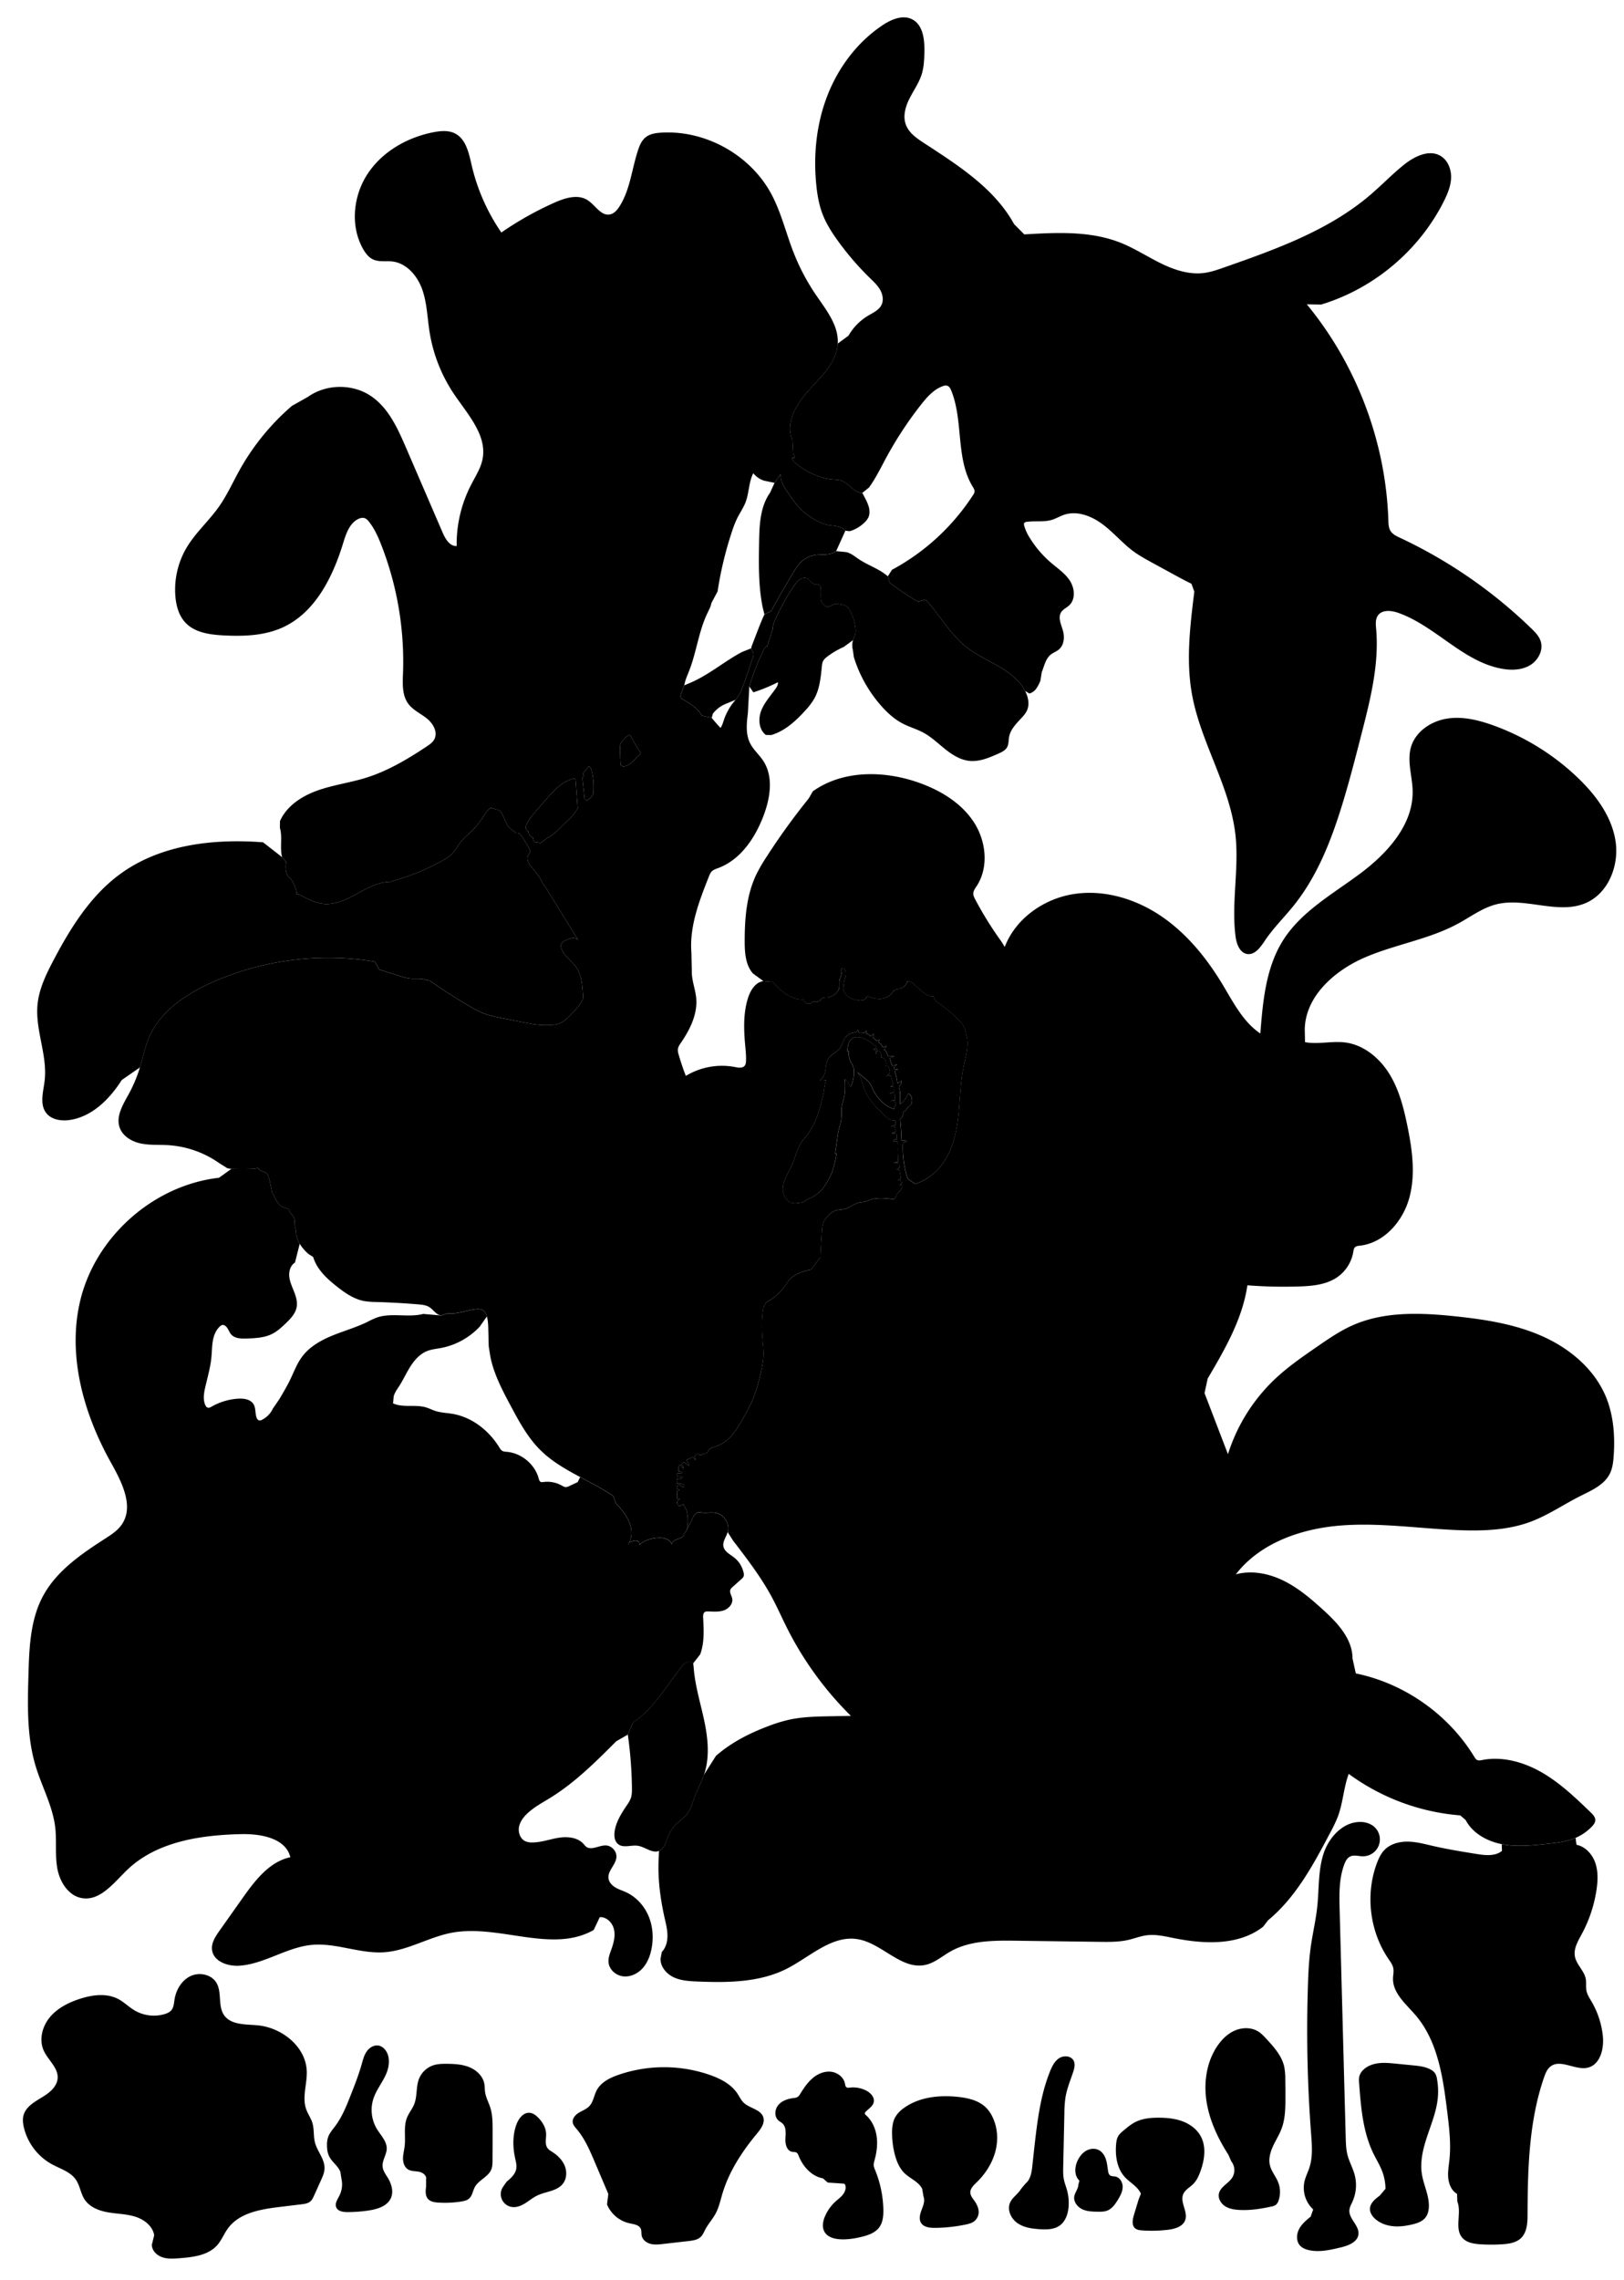 
<svg xmlns="http://www.w3.org/2000/svg" viewBox="0 0 2053 2882" id="illustration" preserveAspectRatio="xMidYMid meet">
    <title>Gesneraceæ</title>
    <path data-name="1" data-official="Gesnera zebrina" data-plain="" data-loc="South America" d="M794,1951.87a3.73,3.73,0,0,1,1.15-1.87A21.34,21.34,0,0,1,794,1951.87Zm83,156.53-.66-6.3c-2.24-2.24-6-2.21-8.84-.77s-4.89,4-6.84,6.48c-18.89,24.29-34.9,52-60.45,69.13l-6.56,15.21a532.28,532.28,0,0,1,5.22,67.57c.06,4.27,0,8.64-1.32,12.69a40.41,40.41,0,0,1-5.25,9.4c-6.84,10.08-13.55,20.78-15.31,32.83-.85,5.78-.14,12.48,4.43,16.1,6.7,5.3,16.54.78,25,2.07,9.31,1.43,18.09,10.06,26.78,6.44,6.67-2.77,8.6-11,11.24-17.74a48.2,48.2,0,0,1,12.12-17.69c3.63-3.35,7.78-6.15,11-9.89,5.9-6.86,8-16.06,11.22-24.52,3.35-8.88,8-17.22,11.13-26.19,7.44-21.59,5.19-45.32.54-67.68S878.76,2131.17,877,2108.4ZM1298.39,897.63c-1.73,4-4.72,7.33-7.71,10.51-6.37,6.8-13.29,14-15,23.13-.83,4.45-.39,9.3-2.62,13.24s-6.75,6.11-11,8c-11.67,5.18-24,10.48-36.73,9.12-11.42-1.22-21.59-7.7-30.56-14.88s-17.33-15.3-27.44-20.77c-8.4-4.55-17.76-7.12-26.23-11.54-10.2-5.31-18.88-13.17-26.55-21.74a167.54,167.54,0,0,1-35.16-62.26l-1.25-9.06a22.78,22.78,0,0,1,.22-12.31c1-3.25,2.7-6.31,3.17-9.68a21.94,21.94,0,0,0-.07-5.43,60.09,60.09,0,0,0-6.51-21.2c-2.16-4.09-5.54-8.37-10.16-8.4l-5.94-1c-1.78-.68-3.79-.09-5.49.76a26.61,26.61,0,0,1-5.14,2.46,7.84,7.84,0,0,1-5.35-.53l-3.15-3.32c-3-5.59-1.4-12.42-2-18.73-.21-2-.8-4.18-2.5-5.24a10.13,10.13,0,0,1-8.72-2.16c-1.7-1.47-2.89-3.5-4.76-4.75-3.1-2.08-7.41-1.47-10.57.52s-5.4,5.11-7.5,8.2a268.24,268.24,0,0,0-23.38,41.84c-1.82,4.1-3.57,8.39-3.5,12.88L970,816.61c-2.24.38-3.57,2.65-4.58,4.7a302.16,302.16,0,0,0-18.15,46.36l-1.82,33.5c-1.58,12.72-3,26.29,2.6,37.8,4.17,8.51,11.75,14.83,16.92,22.78,13,20,8.77,46.5.41,68.8-10.63,28.34-29.17,56.06-57.54,66.59-2.8,1-5.76,2-7.89,4-1.84,1.8-2.84,4.27-3.8,6.67-12.26,30.9-24.74,63.17-22.1,96.31l.51,22.67c-.42,11.73,4.48,23,5.55,34.7,1.85,20.17-7.81,39.62-19.25,56.34-1.74,2.55-3.59,5.22-3.93,8.3a17.76,17.76,0,0,0,1,6.71q3.9,13.68,9.1,26.95a88,88,0,0,1,62.36-11.17c4.16.82,9.29,1.63,12-1.67,1.35-1.69,1.6-4,1.69-6.15.26-6.72-.47-13.43-1.08-20.12-1.81-20-2.44-40.58,3.71-59.69,3.11-9.63,9.49-19.87,19.55-21l11.27.83c5.1,5.32,10.25,10.68,16.29,14.9s13.13,7.28,20.51,7.41a3.79,3.79,0,0,1,2.49.6,5,5,0,0,1,1,1.56,6.33,6.33,0,0,0,8.56,2.42,19.3,19.3,0,0,1,2.62-1.71c2.34-.94,5.23.59,7.43-.65,1.28-.73,1.93-2.2,3-3.17,2-1.69,4.85-1.49,7.43-1.74a18.4,18.4,0,0,0,11.85-6,13.13,13.13,0,0,0,2.75-4.61c1.27-4,0-8.38,1.15-12.4.69-2.42,2.23-4.66,2.19-7.17,0-1.42-.56-2.82-.43-4.24s1.41-2.91,2.77-2.48a2.75,2.75,0,0,1,1,.72c2.35,2.42,2.47,6.24,1.76,9.54s-2.11,6.46-2.32,9.82l-.32,2.89c-.86,4.63,1.56,9.44,5.2,12.44s8.33,4.42,13,5.19a14.25,14.25,0,0,0,7.11-.18c2.26-.81,4.2-2.94,4.08-5.33,6.24,2.24,12.8,4.51,19.36,3.55a20.57,20.57,0,0,0,12.45-6.84c1.43-1.66,2.68-3.62,4.67-4.52a18,18,0,0,1,4.27-.94,14.37,14.37,0,0,0,10.84-9.79l.88.57c2.85-.77,5.53,1.49,7.67,3.53q4.23,4,8.72,7.79c4.65,3.9,10.07,7.75,16.14,7.44-.13,3.87,3.5,6.66,6.68,8.87a178.24,178.24,0,0,1,22,18c4.71,4.52,9.32,9.57,11.06,15.86l2.2,10.31c1.79,11.81-1.94,23.64-4.35,35.33-4.57,22.18-4.43,45-7.33,67.49s-9.34,45.45-24.68,62.1a71,71,0,0,1-29.1,19l-7.17-5c-2.21-1.12-3.15-3.73-3.82-6.12a128.54,128.54,0,0,1-4.66-39.89.87.87,0,0,1,.87-1,12,12,0,0,0,4-2.1,14.49,14.49,0,0,0-6.17-.65l-.4-.78q-.4-12.69-1.68-25.32a2.58,2.58,0,0,1,.06-1.11,3.14,3.14,0,0,1,1-1.11,7.26,7.26,0,0,0,2.29-7.45l.42-1a2.68,2.68,0,0,0,2.73-1.07c.66-.79,1.06-1.78,1.66-2.63,1.54-2.18,4.3-3.29,5.67-5.58a9.47,9.47,0,0,0,1-5.26,12.53,12.53,0,0,0-.93-4.62,6.21,6.21,0,0,0-3.24-3.29.6.6,0,0,0-.55,0,.62.62,0,0,0-.21.31,32,32,0,0,1-10.06,12.81c0-4-.09-7.92-.13-11.88a32.39,32.39,0,0,0-.67-7.49l-.54-1.14a4.16,4.16,0,0,1,0-1.61,6.07,6.07,0,0,1,1.58-2.18,6.58,6.58,0,0,0,1.43-5.48,7.37,7.37,0,0,1-5.23,3.08,57.3,57.3,0,0,0-3.37-15l.39-.55a7,7,0,0,0,3.84-2c-1.42-.12-2.84-.19-4.26-.22-.9-.77-.46-2.3.35-3.16s1.94-1.46,2.52-2.5c-1.7-.89-3.53,2.15-5.3,1.41a2.84,2.84,0,0,1-1.33-1.91l-2.44-7.23,5.83-3-7.27-.15a1.44,1.44,0,0,1-.74-.14,1.57,1.57,0,0,1-.56-1c-.69-2.46-1.78-5-3.94-6.37l-.34-1,3.19-4.23-4.33,1.51a.84.84,0,0,1-.49.06c-.23-.06-.36-.3-.47-.51a16.14,16.14,0,0,0-5.22-5.94l1.52-2.92a16.18,16.18,0,0,0-3.62,1.44l-4.31-3.89a1.35,1.35,0,0,1-.4-.52,1.4,1.4,0,0,1,.08-.75l1.14-3.49a8.06,8.06,0,0,0-4.23,3,6.51,6.51,0,0,0-4.08-2.82c-.45-.1-1-.19-1.18-.58a1.5,1.5,0,0,1-.1-.76l.18-3.55c-.91,1.08-1.82,2.15-2.74,3.22a21.7,21.7,0,0,0-7-.21,8.52,8.52,0,0,0-1.28-3.28,5.83,5.83,0,0,0-1.54,3.15l-1.36-.27a17,17,0,0,0-13.59,7.83c-2.28,3.65-3.1,8.1-5.58,11.62-3.88,5.51-11.19,7.88-14.92,13.49-2.83,4.25-3.14,9.61-3.94,14.65s-2.54,10.49-6.94,13.06a18.35,18.35,0,0,0,7.77-.3,83.66,83.66,0,0,0-2.68,13.85l-.32,1.77c-4.19,18.37-8.65,37.33-19.95,52.4-2.83,3.78-6.07,7.27-8.61,11.26-5.33,8.36-7.29,18.37-11.28,27.45-2.5,5.7-5.81,11-8.3,16.74s-4.17,12-3.14,18.16,5.24,12,11.26,13.62c3.55.93,7.29.33,10.9-.28,2.57-.43,5.5-1.11,6.71-3.41l.93-.6a43.71,43.71,0,0,0,21.32-15.24,88.2,88.2,0,0,0,4.81-7.44c1.29-2.15,2.58-4.3,3.68-6.56a67.42,67.42,0,0,0,4.16-11.58,163.45,163.45,0,0,0,3.82-17.09l-1.83-.26q1.34-9.51,2.68-19c.54-3.82,1.09-7.66,2-11.41,1-3.94,2.29-7.79,2.89-11.79.9-6,.08-12.21,1.05-18.21.63-3.85,2-7.54,2.79-11.35,1.46-6.82,1.21-13.88.95-20.84l-.74-.87c2.31-.21,4,2.1,5.09,4.13q1.47,2.61,2.93,5.22a44.82,44.82,0,0,0,4.19-19.37,19.34,19.34,0,0,0-.88-6.2c-.78-2.27-2.19-4.26-3.27-6.4a23.85,23.85,0,0,1-2.36-13.63l-1.56.81-.31-.55a34.41,34.41,0,0,1,1.79-10.05c1.26-3.19,3.66-6.09,6.92-7.11a14.11,14.11,0,0,1,5.06-.4,23.39,23.39,0,0,1,6.1,1.13,29.27,29.27,0,0,1,6.1,3.18,107.43,107.43,0,0,1,10.6,7.76l.26.74a7.08,7.08,0,0,1-4.48,2.93,11.08,11.08,0,0,0,5.75-1.09,12.81,12.81,0,0,0-2,3.34,4.3,4.3,0,0,0,.26,3.77,4.2,4.2,0,0,1,3.18-4.89,8.54,8.54,0,0,1,2.81,9.06c2.24-.7,4.54,1.11,5.66,3.17a8.18,8.18,0,0,1,.25,7.74,2,2,0,0,1,2.9-.51,5.1,5.1,0,0,1,1.73,2.78,19,19,0,0,1,1,5.78l-.51.86a12.94,12.94,0,0,0-3.58,3.68l3.6-.81a1.54,1.54,0,0,1,1.23.07,1.49,1.49,0,0,1,.47.86q1.51,5.25,3,10.51l-3.84,2.52,3.25.13a1.09,1.09,0,0,1,1.28,1.33c.08,1.76.13,3.53.15,5.29a19,19,0,0,1-6,1.58l5.66.43a1.38,1.38,0,0,1,.89.29,1.35,1.35,0,0,1,.28,1l.18,7a13.27,13.27,0,0,0-4.88,1.12c.71.63,1.81.31,2.77.3,2,0,3.86,2,3.14,3.84l0,1.23a3.64,3.64,0,0,0-1.25,5c-12.49-3.7-22.34-14-27.72-25.82a42.86,42.86,0,0,0-3.4-6.77,27.43,27.43,0,0,0-4.59-4.8c-3.94-3.46-8.08-6.68-12.21-9.89,5.67,5.24,6.73,13.63,9.32,20.9,4.76,13.33,15.21,23.7,25.35,33.58,3.89,3.79,8.6,7.87,14,7.13l.41.34a16.25,16.25,0,0,0,.17,4l0,1.25-6.39,2a20,20,0,0,1,6.43.78,31.85,31.85,0,0,1-.1,4.37,1.73,1.73,0,0,1-1.33,1.84l-3.87,1.67c1.63,0,3.26.07,4.89.2a2.16,2.16,0,0,1,1.2.34,2.13,2.13,0,0,1,.54,1.71c0,1.73,0,3.46-.18,5.18a3.74,3.74,0,0,0-4.53,2.47,39.05,39.05,0,0,1,4.59,0,1,1,0,0,1,1.17,1.22l.38,8.51-.32,1.68.69,13a2.27,2.27,0,0,1-.12,1.1c-.33.73-1.27.9-2.07,1l-4.26.41,6.46.48a1.13,1.13,0,0,1,.65.19,1.09,1.09,0,0,1,.29.73l.56,3.84a2.13,2.13,0,0,1-.08,1.23,2,2,0,0,1-.86.73l-2.68,1.54,2.84.5a1.32,1.32,0,0,1,.62.22,1.38,1.38,0,0,1,.37.84c.55,3.13,1.1,6.25,1.66,9.38a1.42,1.42,0,0,1-.08,1,1.44,1.44,0,0,1-.67.46l-3.1,1.3c1,.27,2,.25,3,.5a2.78,2.78,0,0,1,2.18,1.87c.36,1.67-1.62,2.86-3.3,3.21a6.39,6.39,0,0,1,2.35.08,2.11,2.11,0,0,1,1.55,1.6,2.79,2.79,0,0,1-.31,1.47,19.38,19.38,0,0,1-3.59,5.55c-1.64,1.78-3.74,3.56-3.74,6l-3,3.73c-10.37-1.41-21.24-2.77-31,.88a47.19,47.19,0,0,1-6.13,2.2c-1.91.42-3.88.43-5.8.77-6.86,1.22-12.37,6.51-19.12,8.21-3.8,1-7.85.74-11.57,2a24.43,24.43,0,0,0-9.16,6.17,26.29,26.29,0,0,0-6.26,8.66,32.94,32.94,0,0,0-1.79,9.62q-1.45,17.41-2.19,34.87l-11.65,15.27c-10.36,2.43-21.38,5.54-28.13,13.77-1.5,1.83-2.73,3.85-4.07,5.81a69.25,69.25,0,0,1-24.84,22.18l-3.26,6.41c-2.59,13.77-2.24,27.93-1,41.89.55,6.32,1.28,12.64,1.07,19A109.52,109.52,0,0,1,962.4,1732c-2.74,13-6.19,25.93-11.45,38.14a236.51,236.51,0,0,1-12.38,23.93c-8.05,14.07-17.8,29-33.29,33.76l-6.59,2.54c-1.54.79-2.5,2.34-3.51,3.74s-2.32,2.81-4,3c-1.23.15-2.8-.22-3.48.82-.15.24-.23.53-.38.77-.58.86-1.91.68-2.82.18s-1.79-1.23-2.82-1.19c-1.22,0-2.11,1.12-2.83,2.11a2,2,0,0,0-.45.87,2.08,2.08,0,0,0,.1.82l.93,3.6c-1.76-.31-2.11-3.39-3.9-3.35a2.58,2.58,0,0,0-1.07.34l-5.73,2.71c-.44.21-1,.54-.92,1a1.31,1.31,0,0,0,.42.72,14.92,14.92,0,0,1,3.26,5.82,11.92,11.92,0,0,1-5.78-3.81,1.28,1.28,0,0,0-.85-.58,1.1,1.1,0,0,0-.56.21,11.91,11.91,0,0,0-1.82,1.35,1.19,1.19,0,0,0-.43.61,1.23,1.23,0,0,0,.14.67c.75,1.77,1.51,3.54,2.26,5.32-1.95-1-3.1-3.11-4.13-5.06a4.84,4.84,0,0,0-2.67,3.78,14.2,14.2,0,0,0,.32,4.81l2.76.29a2.59,2.59,0,0,1,1.37.41.89.89,0,0,1,.18,1.27,1.27,1.27,0,0,1-.86.24l-5.06.21c0,1,0,2.09,0,3.13v.78c1.83,1.34,4.7-.28,6.6,1a5.28,5.28,0,0,1-3.47,2,34.07,34.07,0,0,0-4,.78l.45,4.8a.62.62,0,0,0,.15.44.74.74,0,0,0,.36.12,36.18,36.18,0,0,0,3.75.28,9.3,9.3,0,0,1,2.84.34,2.61,2.61,0,0,1,1.81,2c.09,1-.82,2-1.75,1.71s-1.2-1.27-1.9-1.82a4,4,0,0,0-3-.44,3.35,3.35,0,0,0-1.65.52c-.89.7-.81,2-.65,3.16a1.82,1.82,0,0,0,.24.8c.31.45.93.53,1.45.67s1.12.55,1,1.09l-1.82.52a.87.87,0,0,0-.53.31.88.88,0,0,0-.09.48c0,3.32,0,6.64,0,10a10.58,10.58,0,0,0,3.28-.8,8.35,8.35,0,0,1-2.25,2.56,2.7,2.7,0,0,0-.85.83,2.38,2.38,0,0,0-.17,1,8.72,8.72,0,0,0,.2,2.6,2.94,2.94,0,0,0,1.56,2,3.14,3.14,0,0,0,1.42.22,6.41,6.41,0,0,0,4.58-2.2l3.91,7.87a50.54,50.54,0,0,1,.48,24.41l-3.6,5.64c-.53,3.54-4.57,5.18-8,6.28s-7.4,3.08-7.49,6.66a11.52,11.52,0,0,0-6.73-6.78,23.67,23.67,0,0,0-9.68-1.44c-9.18.21-18.59,3.07-25.22,9.43,1.68-1.61.33-4.73-1.85-5.54s-4.59-.1-6.8.63a10.53,10.53,0,0,0-3.8,1.94c4.41-8,3.77-18.19.21-26.67-3.84-9.17-10.6-16.75-17.24-24.15l-2.72-8.48c-30.35-20.58-66.87-32.53-92.77-58.5-15.71-15.76-26.45-35.67-36.94-55.3-10.65-19.92-21.4-40.23-25.79-62.4l-2.07-13q-.27-10.56-.53-21.1c-.14-5.62-.29-11.31-1.87-16.7-.95-3.26-2.62-6.57-5.62-8.15-2.31-1.21-5-1.21-7.64-1-12.22,1.1-24.1,6.71-36.28,5.21l-7.83,2.72c-6.23-.19-9.87-7-15.1-10.34-4.1-2.67-9.2-3.2-14.08-3.61q-26.42-2.25-52.95-3a98,98,0,0,1-15.79-1.26c-12.9-2.49-24.09-10.28-34.4-18.42-12.67-10-25.22-21.69-29.81-37.17l-5.58-3.59A55.25,55.25,0,0,1,378.9,1572a31.88,31.88,0,0,1-4.79-16.61l-1.37-5.32c-.06-1.43-.12-2.86-.17-4.29-.11-2.68-.24-5.45-1.5-7.81a29.27,29.27,0,0,0-3.52-4.51,8.15,8.15,0,0,1-2.22-5.15l-9.27-3.34a29.88,29.88,0,0,1-9.38-13.33l-2.6-3.72q-1.15-5.75-2.33-11.5a58.25,58.25,0,0,0-2.68-10.1,10.06,10.06,0,0,0-1.75-3c-1.53-1.68-3.85-2.34-6-3.13s-4.38-2-5.18-4.12l-4.49,1q-14.48.5-29,.09c-2.58-.07-5.4-.26-7.27-2l-7.76-4.79a125.94,125.94,0,0,0-65.51-23.08c-11.56-.67-23.29.26-34.6-2.21s-22.6-9.28-26.32-20.24c-4.85-14.31,4.44-29.07,11.68-42.32a177.15,177.15,0,0,0,14-33.43c3.76-12.4,6.16-25.26,11.19-37.21,14.17-33.71,47.1-55.7,80.53-70.52a362.29,362.29,0,0,1,205.05-26l5.95,10c9.5,3.06,19,6.13,28.54,9a55.47,55.47,0,0,0,9.65,2.28c6.82.8,14-.77,20.38,1.82l4.84.84q24.24,16.86,49.66,31.91a129.12,129.12,0,0,0,17.26,9c8.07,3.25,16.67,5,25.2,6.65L661.1,1292c6.24,1.24,12.5,2.48,18.83,3.12a99.48,99.48,0,0,0,17.6.24,31.89,31.89,0,0,0,11.2-2.42,33.54,33.54,0,0,0,8.25-6,138.61,138.61,0,0,0,14.62-15.64c2.84-3.55,5.62-7.59,5.57-12.13l-1-11.21c-.72-8.86-2.58-17.91-7.59-25.25-5.38-7.89-14.12-13.39-18.09-22.09-1.21-2.65-1.89-5.87-.43-8.4,1.18-2,3.48-3.14,5.63-4.11a26.33,26.33,0,0,1,7.72-2.54,8.78,8.78,0,0,1,7.47,2.41q-19.89-32.13-39.8-64.25a52.91,52.91,0,0,0-4.95-7.09l-2.91-6.15a157.49,157.49,0,0,0-9.62-12.67c-2.2-2.61-4.52-5.2-5.82-8.35s-1.4-7,.68-9.72l2.15-3.51c-2.88-7-7.18-13.43-11.44-19.76a11.23,11.23,0,0,0-2-2.46,5.61,5.61,0,0,0-5.2-1l-2.5-3c-4.35-1.73-7.36-5.77-9.46-10s-3.54-8.7-6-12.67c-1.36-2.16-3.43-4.33-6-4.15l-7.13-2.21c-4.13,1.75-6.54,6-8.92,9.77a107,107,0,0,1-16.77,20.64c-4.17,4-8.69,7.67-12.31,12.16-4,4.9-6.79,10.68-11.14,15.23-3.82,4-8.65,6.87-13.49,9.54a276.29,276.29,0,0,1-60.31,24.51l-4,1.66c-15.37-.12-29.45,7.89-42.93,15.25s-28.32,14.5-43.55,12.44a55.85,55.85,0,0,1-14-4.14,101.22,101.22,0,0,1-11.19-5.55c-2.25-1.29-4.73-2.72-7.26-2.17.12-5.41-2.37-10.49-4.79-15.32a15.76,15.76,0,0,0-3.06-4.62,35.62,35.62,0,0,1-2.72-2.31,9.23,9.23,0,0,1-1.66-3.09,27.67,27.67,0,0,1-.92-15.45l-5.26-6.22c-3.13-12,.72-25.11-2.77-37l.1-8.55c8.47-19.24,27.73-31.68,47.54-38.72s40.89-9.77,61-16c27.67-8.58,52.87-23.61,77-39.66,3.68-2.45,7.48-5.07,9.57-9,4.79-8.9-1.48-19.94-9.35-26.28s-17.67-10.61-23.64-18.77c-7.87-10.77-7.07-25.34-6.58-38.68a405.62,405.62,0,0,0-27.21-161.28c-4.1-10.55-8.73-21.07-15.77-29.93-1.48-1.87-3.16-3.72-5.39-4.53-2.86-1-6.09-.15-8.77,1.28-10.93,5.84-15.1,19.08-18.74,30.92-13.2,42.92-35.5,87.37-76.38,105.93-23.14,10.51-49.45,11.31-74.82,10-17.28-.92-36.12-3.51-48-16.13-8.28-8.81-11.68-21.2-12.68-33.25a104.57,104.57,0,0,1,14.2-61.53c11.28-19,28.3-33.88,41-51.94,10.12-14.4,17.35-30.59,25.91-46a299.41,299.41,0,0,1,66.21-81.21l20.22-11.38c23-16.39,56.16-16.86,79.6-1.12,22.14,14.87,33.8,40.71,44.37,65.21q23.18,53.7,46.33,107.4c3.48,8.05,9,17.46,17.76,17.05a162.94,162.94,0,0,1,18.41-77.73C601,602,607.7,591.93,610,580.36c6-30.16-18.61-56.52-35.84-82A196.05,196.05,0,0,1,543,419.25c-2.82-17.9-3.19-36.37-9.24-53.45s-19.62-33.13-37.6-35.3c-8.13-1-16.8.86-24.27-2.49-5.91-2.65-10-8.16-13.18-13.83-16.25-29.25-12.14-67.4,6.5-95.18s50-45.55,82.89-51.9c9-1.75,18.77-2.6,27,1.52,14,7,17.62,24.82,21.13,40.06a249.14,249.14,0,0,0,37.57,85.2A412.12,412.12,0,0,1,701.18,256c13.29-5.89,29.42-10.89,41.66-3,9.78,6.27,16.89,20.3,28.28,18,5.26-1.05,9.09-5.56,12-10.08,13.43-21,15.55-47.12,23.36-70.83,2-6.23,4.72-12.61,9.85-16.68,5.36-4.25,12.52-5.31,19.34-5.74,56-3.56,112.79,28,139.36,77.43,12.43,23.14,18.46,49.11,28,73.58a271,271,0,0,0,28.32,53.85c12.94,19,29.06,38.74,27.72,61.71-1.37,23.57-20.56,41.48-36.49,58.9s-30.44,41.93-20.71,63.44l.9,16.09a12.84,12.84,0,0,1,2,5.51,4.81,4.81,0,0,1-3,.24c-.9,2.43,1.26,4.83,3.26,6.46,13.76,11.23,30.34,19.67,48,21.09,3.41.28,6.88.3,10.14,1.34,5,1.61,9,5.45,13,8.88s8.67,6.72,14,6.79l3.3,6.4a57.33,57.33,0,0,1,5,11.9c1,4.19,1.1,8.76-.71,12.67a21.84,21.84,0,0,1-4.59,6.14,45.61,45.61,0,0,1-18.91,11.28l-5.52-.63c-2.66-3.2-6.8-4.8-10.88-5.6s-8.29-.93-12.35-1.83a53.72,53.72,0,0,1-14.12-5.83,88,88,0,0,1-14.56-9.81c-8.68-7.37-15.23-16.88-21.59-26.33C990.66,614.61,986,607,987,599q-3.87,5.67-7.87,11.25l-13-2.69a28.5,28.5,0,0,1-13.86-9.49c-5.76,11.21-5.22,24.64-9.66,36.42-2.75,7.29-7.31,13.73-10.77,20.7a127.73,127.73,0,0,0-6.45,16.4,456.49,456.49,0,0,0-18.24,75.88l-7.83,14.72c-.73,4.4-3,8.39-4.89,12.4-11.13,23-13.85,49.15-23.12,72.95-2.38,6.11-5.22,12.14-6.28,18.61l-3.9,10c-.74,2.13-1.39,4.75.12,6.43a6.46,6.46,0,0,0,1.67,1.2c9.4,5.32,19.17,11.22,24.36,20.7l12.39,2.71q5.32,6.63,11.2,12.78c2.15-3,3.1-6.67,4.28-10.17A73.33,73.33,0,0,1,930,884.43l6-8.82c3.94-10,7.4-20.16,10.86-30.33q2.48-7.26,4.94-14.5a9.43,9.43,0,0,0,.75-4.54c-.41-2.47-2.73-4.38-2.84-6.88a8.22,8.22,0,0,1,.76-3.25l6.39-16.62c3-7.76,6-15.52,9.5-23l8.54-4.13q13.8-25.55,29-50.3a63,63,0,0,1,7.81-10.84,32.61,32.61,0,0,1,17.87-9.49c4.67-.8,9.45-.57,14.18-.92s9.6-1.35,13.34-4.25l12.42,1.19c6,1.18,10.91,5.42,16,8.86,11.86,8,26.16,12.34,36.89,21.81l2.22,8.06c11.6,8.44,23.24,16.9,35.76,23.9l9.82-2.44c18,19.33,30.78,43.53,51.48,59.88,12.27,9.7,26.73,16.15,40.28,24s26.71,17.6,33.93,31.47C1299.8,880.73,1301.74,889.87,1298.39,897.63ZM730.37,1022l-2.73-35.73a2.59,2.59,0,0,0-.81-2.06,2.49,2.49,0,0,0-2-.08,47.57,47.57,0,0,0-18,9.45A124,124,0,0,0,692.4,1008c-7.63,8.57-15,17.34-22.44,26.11l-4.73,8.74a12,12,0,0,0-.23,4.84,4.13,4.13,0,0,0,3.17,3.31,7.24,7.24,0,0,0,5.64,7.51c.06,1.93.25,4.12,1.79,5.28,2.07,1.55,5.47.33,7.31,2.15l4.35-3.38c3-2.66,6.73-4.45,10.06-6.74a80.28,80.28,0,0,0,10.63-9.31l16.25-16Zm17.82-47.07c-.58-2.5-1.46-5.23-3.7-6.49l-2.3,2.68-5,6.33c-.32.4-.65,1-.35,1.39s.82.33,1.16.62a1.21,1.21,0,0,1-.08,1.61,16.35,16.35,0,0,0-1.22,1.28,3.91,3.91,0,0,0-.31,2.58l2.7,25.23,3.1,1.88a17.71,17.71,0,0,1,4.47-3.66l3.35-5A86.64,86.64,0,0,0,748.19,974.94ZM810,951.5a180.9,180.9,0,0,1-11.85-19.69,6.06,6.06,0,0,0-1.36-1.95,2,2,0,0,0-2.22-.35l-3.1,1.77c-1.93,3.08-5.46,5.05-6.85,8.41a15,15,0,0,0-.77,5.75q0,10.86.81,21.69l3,1.49c3.92,0,7.57-2.06,10.54-4.63s5.47-5.64,8.51-8.12Z"></path>
    <path data-name="2" data-official="Æschynanthus grandiflorus" data-plain="" data-loc="Khorea" d="M794,1951.87a3.73,3.73,0,0,1,1.15-1.87A21.34,21.34,0,0,1,794,1951.87ZM730.37,1022l-2.73-35.73a2.59,2.59,0,0,0-.81-2.06,2.49,2.49,0,0,0-2-.08,47.57,47.57,0,0,0-18,9.45A124,124,0,0,0,692.4,1008c-7.63,8.57-15,17.34-22.44,26.11l-4.73,8.74a12,12,0,0,0-.23,4.84,4.13,4.13,0,0,0,3.17,3.31,7.24,7.24,0,0,0,5.64,7.51c.06,1.93.25,4.12,1.79,5.28,2.07,1.55,5.47.33,7.31,2.15l4.35-3.38c3-2.66,6.73-4.45,10.06-6.74a80.28,80.28,0,0,0,10.63-9.31l16.25-16Zm17.82-47.07c-.58-2.5-1.46-5.23-3.7-6.49l-2.3,2.68-5,6.33c-.32.4-.65,1-.35,1.39s.82.33,1.16.62a1.21,1.21,0,0,1-.08,1.61,16.35,16.35,0,0,0-1.22,1.28,3.91,3.91,0,0,0-.31,2.58l2.7,25.23,3.1,1.88a17.71,17.71,0,0,1,4.47-3.66l3.35-5A86.64,86.64,0,0,0,748.19,974.94ZM810,951.5a180.9,180.9,0,0,1-11.85-19.69,6.06,6.06,0,0,0-1.36-1.95,2,2,0,0,0-2.22-.35l-3.1,1.77c-1.93,3.08-5.46,5.05-6.85,8.41a15,15,0,0,0-.77,5.75q0,10.86.81,21.69l3,1.49c3.92,0,7.57-2.06,10.54-4.63s5.47-5.64,8.51-8.12ZM378.9,1572a31.88,31.88,0,0,1-4.79-16.61l-1.37-5.32c-.06-1.43-.12-2.86-.17-4.29-.11-2.68-.24-5.45-1.5-7.81a29.27,29.27,0,0,0-3.52-4.51,8.15,8.15,0,0,1-2.22-5.15l-9.27-3.34a29.88,29.88,0,0,1-9.38-13.33l-2.6-3.72q-1.15-5.75-2.33-11.5a58.25,58.25,0,0,0-2.68-10.1,10.06,10.06,0,0,0-1.75-3c-1.53-1.68-3.85-2.34-6-3.13s-4.38-2-5.18-4.12l-4.49,1q-14.48.5-29,.09l-15.82,11.37c-82.2,9.33-155.32,73.62-175.09,154-17.09,69.43,3.58,143.47,38.46,205.88,13.75,24.59,29.7,55.56,13.56,78.64-5.25,7.5-13.16,12.61-20.85,17.56-30.39,19.58-61.67,41-78.68,72.85-16,29.9-17.28,65.16-18.25,99-1.12,38.86-2.14,78.52,9.1,115.73,7.86,26,21.63,50.54,24.75,77.57,2,17.21-.46,34.81,2.67,51.85s14.18,34.61,31.29,37.36c23,3.7,40-19.31,56.75-35.48,37.22-35.94,92.82-44.31,144.55-45.43,24.77-.54,56.14,5.1,61.94,29.19-26.67,5.72-44.87,29.68-60.62,52l-29,41c-5.09,7.21-10.43,15.32-9.36,24.08,1.81,14.89,20.41,21.24,35.36,20,31.53-2.58,59.33-23.33,90.83-26.28,30.6-2.87,60.76,11.43,91.43,9.31,29.79-2.05,56.47-19.29,85.83-24.73,59.63-11,126.43,26.68,179.06-3.45l7.64-16.17c8.53-.59,16,7,17.94,15.31s-.27,17.05-3.16,25.1c-1.94,5.44-4.23,11-3.69,16.78.86,9.12,9.27,16.49,18.37,17.59s18.31-3.28,24.5-10,9.65-15.65,11.44-24.64c2.75-13.84,1.75-28.56-3.74-41.56s-15.62-24.18-28.44-30.1c-4.48-2.07-9.28-3.51-13.52-6.06s-8-6.53-8.65-11.43c-1.29-9.58,9.21-17.09,10-26.72.57-7.32-5.67-14.47-13-14.9-8.85-.52-18.85,7-25.63,1.3a25.84,25.84,0,0,1-2.76-3c-7.49-8.57-20.45-9.81-31.7-8s-22.19,6-33.57,5.92a20.22,20.22,0,0,1-8.58-1.59c-6.31-3-9.16-10.94-7.93-17.82s5.73-12.76,10.85-17.52c8.68-8.07,19.33-13.65,29.4-19.91,30.93-19.22,56.95-45.24,82.67-71l14.57-8.41,6.56-15.21c25.55-17.15,41.56-44.84,60.45-69.13,1.95-2.5,4-5,6.84-6.48s6.6-1.47,8.84.77l8.94-11.49c5.36-14.64,4.53-30.72,3.68-46.29-.15-2.75,0-6.11,2.49-7.37a6.92,6.92,0,0,1,3.26-.52c6.77.07,13.74.88,20.16-1.26s12.15-8.47,10.81-15.1c-.79-3.86-3.79-7.71-2.22-11.31a9.87,9.87,0,0,1,2.73-3.24l11.18-10a9.25,9.25,0,0,0,2.72-3.32,8.21,8.21,0,0,0,.05-4.66,33.55,33.55,0,0,0-11.9-19.18c-5.27-4.16-12.37-7.52-13.64-14.12-1.19-6.22,3.57-11.87,5.32-18,2.89-10-4-21.8-14.16-24.14-6.14-1.4-12.58.27-18.82-.56a15.86,15.86,0,0,0-3.43-.3c-4.54.34-7.08,5.27-8.74,9.51l-6.42,12.38-3.6,5.64c-.53,3.54-4.57,5.18-8,6.28s-7.4,3.08-7.49,6.66a11.52,11.52,0,0,0-6.73-6.78,23.67,23.67,0,0,0-9.68-1.44c-9.18.21-18.59,3.07-25.22,9.43,1.68-1.61.33-4.73-1.85-5.54s-4.59-.1-6.8.63a10.53,10.53,0,0,0-3.8,1.94c4.41-8,3.77-18.19.21-26.67-3.84-9.17-10.6-16.75-17.24-24.15l-2.72-8.48c-13.28-9-27.74-16.35-42-24l-3,6.3-11,5.17a10,10,0,0,1-3.64,1.16c-2.11.11-4-1.11-5.88-2.14a37.31,37.31,0,0,0-22.72-4.28c-1.29.17-2.69.39-3.82-.26-1.36-.77-1.81-2.47-2.21-4-4.83-18.12-21.79-32.33-40.48-33.9-2-.17-4-.23-5.69-1.24s-2.67-2.71-3.68-4.34c-13.09-21.25-34.4-38.17-59-42.39-7.28-1.25-14.8-1.41-21.83-3.69-4.07-1.32-7.9-3.32-12-4.53-13.45-4-28.75.77-41.52-5.05l.81-8.93c1.33-4.84,4.43-9,7.13-13.19,5.21-8.13,9.14-17,14.39-25.12s12.15-15.61,21.17-19.07c5.33-2,11.1-2.56,16.72-3.6a90.45,90.45,0,0,0,49.48-27.21l8.86-12.71c-.95-3.26-2.62-6.57-5.62-8.15-2.31-1.21-5-1.21-7.64-1-12.22,1.1-24.1,6.71-36.28,5.21l-7.83,2.72-23-2c-19.26,5-40.46-2-59.15,4.76a126.22,126.22,0,0,0-12,5.58c-14.15,6.9-29.42,11.15-44,17.14s-28.81,14.12-38.17,26.77c-6.32,8.56-10.05,18.71-14.67,28.31-4.17,8.68-9.11,17-14,25.25l-8.2,11.94a29.89,29.89,0,0,1-13.54,14,5.6,5.6,0,0,1-4,.78c-1.52-.46-2.44-2-3-3.5-1.94-5.43-.82-11.81-3.75-16.78-3.78-6.41-12.5-7.66-19.93-7.13a78.17,78.17,0,0,0-33.15,10.06c-1.41.8-3,1.69-4.56,1.36-1.8-.36-2.95-2.13-3.64-3.83-2.91-7.15-1.43-15.27.33-22.79,2.92-12.51,6.49-24.93,7.68-37.71.63-6.84.58-13.75,1.81-20.51s3.92-13.51,9.05-18.07a5.93,5.93,0,0,1,3.16-1.7,4.91,4.91,0,0,1,3.37,1.08c3.61,2.63,4.62,7.57,7.56,10.92,4.59,5.22,12.53,5.39,19.48,5.15,10.95-.38,22.29-.85,32.1-5.74,6.47-3.22,11.88-8.18,17.12-13.17,6.2-5.9,12.6-12.51,14.08-21,1.14-6.58-.92-13.27-3.37-19.49s-5.36-12.39-6-19,1.55-14.07,7.23-17.59Zm-46.32-507.45c-62.78-4.81-129.68,2.88-180.54,40-37.51,27.35-62.84,68.09-84.46,109.17-9.34,17.73-18.32,36.25-20.17,56.2-3,32.15,12.87,64,9,96.06-1.66,13.87-6.54,29.56,2,40.63,6.62,8.61,19,10.47,29.74,8.89,28.23-4.14,50.48-26.42,65.77-50.51l23-15.94c3.76-12.4,6.16-25.26,11.19-37.21,14.17-33.71,47.1-55.7,80.53-70.52a362.29,362.29,0,0,1,205.05-26l5.95,10c9.5,3.06,19,6.13,28.54,9a55.47,55.47,0,0,0,9.65,2.28c6.82.8,14-.77,20.38,1.82l4.84.84q24.24,16.86,49.66,31.91a129.12,129.12,0,0,0,17.26,9c8.07,3.25,16.67,5,25.2,6.65L661.1,1292c6.24,1.24,12.5,2.48,18.83,3.12a99.48,99.48,0,0,0,17.6.24,31.89,31.89,0,0,0,11.2-2.42,33.54,33.54,0,0,0,8.25-6,138.61,138.61,0,0,0,14.62-15.64c2.84-3.55,5.62-7.59,5.57-12.13l-1-11.21c-.72-8.86-2.58-17.91-7.59-25.25-5.38-7.89-14.12-13.39-18.09-22.09-1.21-2.65-1.89-5.87-.43-8.4,1.18-2,3.48-3.14,5.63-4.11a26.33,26.33,0,0,1,7.72-2.54,8.78,8.78,0,0,1,7.47,2.41q-19.89-32.13-39.8-64.25a52.91,52.91,0,0,0-4.95-7.09l-2.91-6.15a157.49,157.49,0,0,0-9.62-12.67c-2.2-2.61-4.52-5.2-5.82-8.35s-1.4-7,.68-9.72l2.15-3.51c-2.88-7-7.18-13.43-11.44-19.76a11.23,11.23,0,0,0-2-2.46,5.61,5.61,0,0,0-5.2-1l-2.5-3c-4.35-1.73-7.36-5.77-9.46-10s-3.54-8.7-6-12.67c-1.36-2.16-3.43-4.33-6-4.15l-7.13-2.21c-4.13,1.75-6.54,6-8.92,9.77a107,107,0,0,1-16.77,20.64c-4.17,4-8.69,7.67-12.31,12.16-4,4.9-6.79,10.68-11.14,15.23-3.82,4-8.65,6.87-13.49,9.54a276.29,276.29,0,0,1-60.31,24.51l-4,1.66c-15.37-.12-29.45,7.89-42.93,15.25s-28.32,14.5-43.55,12.44a55.85,55.85,0,0,1-14-4.14,101.22,101.22,0,0,1-11.19-5.55c-2.25-1.29-4.73-2.72-7.26-2.17.12-5.41-2.37-10.49-4.79-15.32a15.76,15.76,0,0,0-3.06-4.62,35.62,35.62,0,0,1-2.72-2.31,9.23,9.23,0,0,1-1.66-3.09,27.67,27.67,0,0,1-.92-15.45l-5.26-6.22ZM930,884.43l6-8.82c3.94-10,7.4-20.16,10.86-30.33q2.48-7.26,4.94-14.5a9.43,9.43,0,0,0,.75-4.54c-.41-2.47-2.73-4.38-2.84-6.88l-12,4.8c-22.78,12.2-42.69,29.7-66.62,39.46l-6,2.53-3.9,10c-.74,2.13-1.39,4.75.12,6.43a6.46,6.46,0,0,0,1.67,1.2c9.4,5.32,19.17,11.22,24.36,20.7l12.39,2.71,1.5-5.28a39.31,39.31,0,0,1,16.7-12.53ZM1078.42,809c1-3.25,2.7-6.31,3.17-9.68a21.94,21.94,0,0,0-.07-5.43,60.09,60.09,0,0,0-6.51-21.2c-2.16-4.09-5.54-8.37-10.16-8.4l-5.94-1c-1.78-.68-3.79-.09-5.49.76a26.61,26.61,0,0,1-5.14,2.46,7.84,7.84,0,0,1-5.35-.53l-3.15-3.32c-3-5.59-1.4-12.42-2-18.73-.21-2-.8-4.18-2.5-5.24a10.13,10.13,0,0,1-8.72-2.16c-1.7-1.47-2.89-3.5-4.76-4.75-3.1-2.08-7.41-1.47-10.57.52s-5.4,5.11-7.5,8.2a268.24,268.24,0,0,0-23.38,41.84c-1.82,4.1-3.57,8.39-3.5,12.88L970,816.61c-2.24.38-3.57,2.65-4.58,4.7a302.16,302.16,0,0,0-18.15,46.36L952.4,875a205.88,205.88,0,0,0,31-12.77c.46,3.11-1.37,6-3.21,8.59-6.45,9-14.09,17.36-18,27.7s-2.84,23.63,5.93,30.35L975,929c17.32-5.14,31.25-17.93,43.32-31.37a84.8,84.8,0,0,0,10.68-14c7.08-12.25,8.52-26.83,9.91-40.9.27-2.74.57-5.57,2-7.93a17.68,17.68,0,0,1,4.56-4.65,99,99,0,0,1,21.06-12.43Zm-9.72-138.3c-2.66-3.2-6.8-4.8-10.88-5.6s-8.29-.93-12.35-1.83a53.72,53.72,0,0,1-14.12-5.83,88,88,0,0,1-14.56-9.81c-8.68-7.37-15.23-16.88-21.59-26.33C990.66,614.61,986,607,987,599q-3.87,5.67-7.87,11.25l-5.62,12.43c-12.68,17.81-13.53,41.17-13.91,63-.47,27.56-.93,55.4,4.66,82.39l2.07,8.35,8.54-4.13q13.8-25.55,29-50.3a63,63,0,0,1,7.81-10.84,32.61,32.61,0,0,1,17.87-9.49c4.67-.8,9.45-.57,14.18-.92s9.6-1.35,13.34-4.25ZM1282,283.29c-24.88-45.28-70.71-74.3-114-102.56-9.24-6-19-12.8-22.84-23.16-4-10.69-.56-22.73,4.55-32.93s11.92-19.62,15.38-30.49c2.85-9,3.26-18.56,3.49-28,.39-15.74-1.54-34.75-15.62-41.8-11.94-6-26.29.2-37.39,7.62-31.85,21.29-55.87,53.39-69.71,89.11s-17.79,74.89-13.9,113c1.22,12,3.22,23.94,7.39,35.22,4.7,12.71,12,24.27,20,35.26a356.8,356.8,0,0,0,40.46,46.94c4.74,4.62,9.69,9.21,12.92,15s4.52,13.09,1.56,19c-3.27,6.53-10.57,9.72-16.84,13.46a69.94,69.94,0,0,0-24.83,25.33L1059,434.24c-1.37,23.57-20.56,41.48-36.49,58.9s-30.44,41.93-20.71,63.44l.9,16.09a12.84,12.84,0,0,1,2,5.51,4.81,4.81,0,0,1-3,.24c-.9,2.43,1.26,4.83,3.26,6.46,13.76,11.23,30.34,19.67,48,21.09,3.41.28,6.88.3,10.14,1.34,5,1.61,9,5.45,13,8.88s8.67,6.72,14,6.79l8.53-6.87c8.47-11.79,14.82-24.94,21.73-37.71a470.22,470.22,0,0,1,43.77-66.71c7.6-9.68,16.13-19.47,27.72-23.63a8.83,8.83,0,0,1,5.62-.56c2.64.85,4.07,3.64,5.1,6.22,15.62,38.77,5.3,85.86,27.15,121.5,1.16,1.9,2.46,3.94,2.26,6.15a9.74,9.74,0,0,1-1.83,4.23,280.49,280.49,0,0,1-102.56,94.56l-5.23,8.22,2.22,8.06c11.6,8.44,23.24,16.9,35.76,23.9l9.82-2.44c18,19.33,30.78,43.53,51.48,59.88,12.27,9.7,26.73,16.15,40.28,24s26.71,17.6,33.93,31.47l5.51,3.27a16.18,16.18,0,0,0,8.81-6.44,48.55,48.55,0,0,0,5.1-9.87l1.68-10.63c3.18-7.86,4.8-17,11.43-22.31,3.15-2.5,7.12-3.82,10.2-6.4,6.51-5.46,7.47-15.35,5.21-23.54-2.19-7.91-6.74-16.75-2.28-23.63,2.42-3.75,6.88-5.58,10.14-8.63,8.16-7.64,7-21.46,1-30.88s-15.63-15.82-24.12-23.09a133,133,0,0,1-26.31-30.61,59.83,59.83,0,0,1-7.43-15.89c-.37-1.35-.6-3,.37-4a4.26,4.26,0,0,1,2.54-1c10.67-1.58,21.84.54,32.15-2.63,5.32-1.64,10.14-4.61,15.41-6.38,16.62-5.56,35,1.74,49,12.31s25.33,24.34,39.53,34.61c7,5,14.51,9.15,22,13.26l26.85,14.65c7.8,4.25,15.6,8.51,23.59,12.39l3.57,10c-5.31,43-10.62,86.74-3,129.36,11,61.45,48.28,116.44,55.06,178.5,4.61,42.24-5.27,85.13,0,127.3,1.2,9.72,5.25,21.41,14.94,22.77s16.69-8.63,22.14-16.79c10.75-16.09,24.74-29.71,36.83-44.82,29.48-36.84,47-81.74,60.9-126.84,9.19-29.87,16.94-60.16,24.7-90.43,11.06-43.2,22.22-87.41,18.31-131.83-.51-5.86-1.15-12.28,2.21-17.1,5.38-7.71,17.1-6.44,25.95-3.29,47.07,16.76,81.89,61.91,131.1,70.59,11.86,2.1,24.72,1.74,35.11-4.36s17.31-19.09,13.58-30.54c-2.08-6.41-7-11.43-11.85-16.12A610.89,610.89,0,0,0,1770,679.77c-4.64-2.17-9.58-4.52-12.24-8.89-2.36-3.87-2.51-8.65-2.65-13.19-3.21-99-40.07-196.64-103.1-273.06l18,.31c66.38-20,123.77-68.16,155-130.07,4.81-9.52,9.09-19.65,9.4-30.31s-4.09-22-13.26-27.48c-14.55-8.65-33.08.55-46.29,11.13-14.9,11.92-28.13,25.78-42.64,38.17-52.67,45-119.7,68.85-185.09,91.76-8.15,2.85-16.37,5.73-24.93,6.83-18.79,2.44-37.66-3.81-54.67-12.15s-33-18.84-50.56-25.88c-38.26-15.32-81-13.12-122.1-10.69Z"></path>
    <path data-name="3" data-official="Streptocarpus Rexii" data-plain="" data-loc="Cape of Good Hope" d="M889.84,2243.22c-3.09,9-7.78,17.31-11.13,26.19-3.19,8.46-5.32,17.66-11.22,24.52-3.22,3.74-7.37,6.54-11,9.89a48.2,48.2,0,0,0-12.12,17.69c-2.64,6.72-4.57,15-11.24,17.74l-.41,8.63c-1.45,25.72,1.92,51.53,7.58,76.66,1.63,7.24,3.46,14.52,3.47,21.94s-2,15.15-7.12,20.52l-1.6,8.47c-.33,10.12,7.34,19.13,16.48,23.47s19.55,4.95,29.67,5.38c38.59,1.63,79,1.32,113.41-16.14,29.51-15,56.95-42.68,89.61-37.33,30.87,5.05,55.44,39.39,85.94,32.44,11.51-2.62,20.77-10.85,31-16.7,24.82-14.18,55-14.18,83.56-13.79l104.86,1.4c12.43.17,25,.32,37.12-2.5,7.63-1.79,15-4.74,22.78-5.76,11.25-1.49,22.57,1.15,33.69,3.39,38.63,7.82,82.5,10,113.61-14.23L1603,2427c35.31-29.12,57.53-70.73,78.85-111.22a173.55,173.55,0,0,0,9.48-20c6.48-17.38,7.25-36.46,13.65-53.87a275.14,275.14,0,0,0,141,52.48l6.77,5.78c8.83,16.78,27.11,26.93,45.72,30.57s37.8,1.66,56.65-.33c12.46-1.31,25.14-2.67,36.66-7.61a63,63,0,0,0,20.58-14.25c2.17-2.27,4.28-5,4.34-8.1.09-3.89-2.92-7.06-5.71-9.75-19.08-18.39-38.41-36.95-61.31-50.27s-50.11-21.08-76.11-16c-2,.4-4.23.86-6.11,0-1.71-.79-2.76-2.5-3.74-4.11-32.68-53.6-88.26-92.71-149.76-105.36l-4.17-18.89c0-24.84-19.09-45.1-37.49-61.79-15.31-13.91-31.28-27.49-49.86-36.59s-40.24-13.39-60.18-7.92c30.77-39.94,82.9-57.91,133.17-61.78s100.6,4.22,151,6c29.83,1,60.34-.24,88.31-10.65,22.14-8.25,41.81-21.87,62.91-32.49,14.22-7.16,30.25-14,37.39-28.23,3.44-6.84,4.35-14.64,4.89-22.28,1.83-25.81-.15-52.4-10.32-76.19-14.78-34.58-45.84-60.28-80.22-75.51s-72.11-21.07-109.51-25c-43.87-4.61-90-6.48-130.25,11.49-15.79,7-30.12,16.9-44.36,26.71-18.37,12.66-36.82,25.38-53.08,40.66a223,223,0,0,0-59.85,95.4l-29.62-77.19,4-18.44c21.79-37,44-75.3,50.18-117.84a593.21,593.21,0,0,0,64.91,1.49c16.82-.53,34.52-2.08,48.44-11.54a49,49,0,0,0,20.57-32.38c.31-1.92.56-4,1.87-5.44,1.59-1.73,4.18-2,6.51-2.23,30.44-3.42,54.12-30.56,62.31-60.07s3.83-61-2.29-91c-4.69-23-10.57-46.29-23-66.27s-32.32-36.45-55.63-39.45c-16.84-2.17-34.12,2.71-50.81-.39l-.36-16.24c.79-41.9,37.88-74.49,76.4-91s81.2-22.79,118-42.89c15.59-8.53,30.21-19.56,47.42-24,36.93-9.47,78.07,13.31,113.16-1.6,28.87-12.27,42.74-47.72,37.86-78.7s-24.69-57.66-47.3-79.4A303.7,303.7,0,0,0,1888.37,917c-19.06-6.92-39.52-12-59.54-8.7s-39.46,16.44-45.12,35.91c-5.15,17.73,1.63,36.53,2.09,55,1.06,43.09-32,79.25-66.5,105s-74.08,47.6-97.15,84c-21.91,34.56-25.69,77.19-28.88,118-21.89-14.74-34.25-39.55-47.87-62.16-20-33.18-45-64-77-85.86s-71.6-34-109.92-28.41-74.48,30.8-88.32,67l-4.14-6.71a446.8,446.8,0,0,1-33.18-53.33c-1.24-2.35-2.5-4.85-2.43-7.51.08-3.38,2.27-6.3,4.13-9.13,15.87-24.17,12.1-57.71-3.93-81.77s-42.26-39.7-69.53-49.29c-43.82-15.41-95.76-15.89-133.55,11.11l-5.17,9a838.71,838.71,0,0,0-53,73.3A202.43,202.43,0,0,0,955.73,1106c-12.14,25.86-14.33,55.22-14.31,83.79,0,14.23,1,29.71,10.33,40.43l13.41,9.85,11.27.83c5.1,5.32,10.25,10.68,16.29,14.9s13.13,7.28,20.51,7.41a3.79,3.79,0,0,1,2.49.6,5,5,0,0,1,1,1.56,6.33,6.33,0,0,0,8.56,2.42,19.3,19.3,0,0,1,2.62-1.71c2.34-.94,5.23.59,7.43-.65,1.28-.73,1.93-2.2,3-3.17,2-1.69,4.85-1.49,7.43-1.74a18.4,18.4,0,0,0,11.85-6,13.13,13.13,0,0,0,2.75-4.61c1.27-4,0-8.38,1.15-12.4.69-2.42,2.23-4.66,2.19-7.17,0-1.42-.56-2.82-.43-4.24s1.41-2.91,2.77-2.48a2.75,2.75,0,0,1,1,.72c2.35,2.42,2.47,6.24,1.76,9.54s-2.11,6.46-2.32,9.82l-.32,2.89c-.86,4.63,1.56,9.44,5.2,12.44s8.33,4.42,13,5.19a14.25,14.25,0,0,0,7.11-.18c2.26-.81,4.2-2.94,4.08-5.33,6.24,2.24,12.8,4.51,19.36,3.55a20.57,20.57,0,0,0,12.45-6.84c1.43-1.66,2.68-3.62,4.67-4.52a18,18,0,0,1,4.27-.94,14.37,14.37,0,0,0,10.84-9.79l.88.57c2.85-.77,5.53,1.49,7.67,3.53q4.23,4,8.72,7.79c4.65,3.9,10.07,7.75,16.14,7.44-.13,3.87,3.5,6.66,6.68,8.87a178.24,178.24,0,0,1,22,18c4.71,4.52,9.32,9.57,11.06,15.86l2.2,10.31c1.79,11.81-1.94,23.64-4.35,35.33-4.57,22.18-4.43,45-7.33,67.49s-9.34,45.45-24.68,62.1a71,71,0,0,1-29.1,19l-7.17-5c-2.21-1.12-3.15-3.73-3.82-6.12a128.54,128.54,0,0,1-4.66-39.89.87.87,0,0,1,.87-1,12,12,0,0,0,4-2.1,14.49,14.49,0,0,0-6.17-.65l-.4-.78q-.4-12.69-1.68-25.32a2.58,2.58,0,0,1,.06-1.11,3.14,3.14,0,0,1,1-1.11,7.26,7.26,0,0,0,2.29-7.45l.42-1a2.68,2.68,0,0,0,2.73-1.07c.66-.79,1.06-1.78,1.66-2.63,1.54-2.18,4.3-3.29,5.67-5.58a9.47,9.47,0,0,0,1-5.26,12.53,12.53,0,0,0-.93-4.62,6.21,6.21,0,0,0-3.24-3.29.6.6,0,0,0-.55,0,.62.62,0,0,0-.21.31,32,32,0,0,1-10.06,12.81c0-4-.09-7.92-.13-11.88a32.39,32.39,0,0,0-.67-7.49l-.54-1.14a4.16,4.16,0,0,1,0-1.61,6.07,6.07,0,0,1,1.58-2.18,6.58,6.58,0,0,0,1.43-5.48,7.37,7.37,0,0,1-5.23,3.08,57.3,57.3,0,0,0-3.37-15l.39-.55a7,7,0,0,0,3.84-2c-1.42-.12-2.84-.19-4.26-.22-.9-.77-.46-2.3.35-3.16s1.94-1.46,2.52-2.5c-1.7-.89-3.53,2.15-5.3,1.41a2.84,2.84,0,0,1-1.33-1.91l-2.44-7.23,5.83-3-7.27-.15a1.44,1.44,0,0,1-.74-.14,1.57,1.57,0,0,1-.56-1c-.69-2.46-1.78-5-3.94-6.37l-.34-1,3.19-4.23-4.33,1.51a.84.84,0,0,1-.49.06c-.23-.06-.36-.3-.47-.51a16.14,16.14,0,0,0-5.22-5.94l1.52-2.92a16.18,16.18,0,0,0-3.62,1.44l-4.31-3.89a1.35,1.35,0,0,1-.4-.52,1.4,1.4,0,0,1,.08-.75l1.14-3.49a8.06,8.06,0,0,0-4.23,3,6.51,6.51,0,0,0-4.08-2.82c-.45-.1-1-.19-1.18-.58a1.5,1.5,0,0,1-.1-.76l.18-3.55c-.91,1.08-1.82,2.15-2.74,3.22a21.7,21.7,0,0,0-7-.21,8.52,8.52,0,0,0-1.28-3.28,5.83,5.83,0,0,0-1.54,3.15l-1.36-.27a17,17,0,0,0-13.59,7.83c-2.28,3.65-3.1,8.1-5.58,11.62-3.88,5.51-11.19,7.88-14.92,13.49-2.83,4.25-3.14,9.61-3.94,14.65s-2.54,10.49-6.94,13.06a18.35,18.35,0,0,0,7.77-.3,83.66,83.66,0,0,0-2.68,13.85l-.32,1.77c-4.19,18.37-8.65,37.33-19.95,52.4-2.83,3.78-6.07,7.27-8.61,11.26-5.33,8.36-7.29,18.37-11.28,27.45-2.5,5.7-5.81,11-8.3,16.74s-4.17,12-3.14,18.16,5.24,12,11.26,13.62c3.55.93,7.29.33,10.9-.28,2.57-.43,5.5-1.11,6.71-3.41l.93-.6a43.71,43.71,0,0,0,21.32-15.24,88.2,88.2,0,0,0,4.81-7.44c1.29-2.15,2.58-4.3,3.68-6.56a67.42,67.42,0,0,0,4.16-11.58,163.45,163.45,0,0,0,3.82-17.09l-1.83-.26q1.34-9.51,2.68-19c.54-3.82,1.09-7.66,2-11.41,1-3.94,2.29-7.79,2.89-11.79.9-6,.08-12.21,1.05-18.21.63-3.85,2-7.54,2.79-11.35,1.46-6.82,1.21-13.88.95-20.84l-.74-.87c2.31-.21,4,2.1,5.09,4.13q1.47,2.61,2.93,5.22a44.82,44.82,0,0,0,4.19-19.37,19.34,19.34,0,0,0-.88-6.2c-.78-2.27-2.19-4.26-3.27-6.4a23.85,23.85,0,0,1-2.36-13.63l-1.56.81-.31-.55a34.41,34.41,0,0,1,1.79-10.05c1.26-3.19,3.66-6.09,6.92-7.11a14.11,14.11,0,0,1,5.06-.4,23.39,23.39,0,0,1,6.1,1.13,29.27,29.27,0,0,1,6.1,3.18,107.43,107.43,0,0,1,10.6,7.76l.26.74a7.08,7.08,0,0,1-4.48,2.93,11.08,11.08,0,0,0,5.75-1.09,12.81,12.81,0,0,0-2,3.34,4.3,4.3,0,0,0,.26,3.77,4.2,4.2,0,0,1,3.18-4.89,8.54,8.54,0,0,1,2.81,9.06c2.24-.7,4.54,1.11,5.66,3.17a8.18,8.18,0,0,1,.25,7.74,2,2,0,0,1,2.9-.51,5.1,5.1,0,0,1,1.73,2.78,19,19,0,0,1,1,5.78l-.51.86a12.94,12.94,0,0,0-3.58,3.68l3.6-.81a1.54,1.54,0,0,1,1.23.07,1.49,1.49,0,0,1,.47.86q1.51,5.25,3,10.51l-3.84,2.52,3.25.13a1.09,1.09,0,0,1,1.28,1.33c.08,1.76.13,3.53.15,5.29a19,19,0,0,1-6,1.58l5.66.43a1.38,1.38,0,0,1,.89.29,1.35,1.35,0,0,1,.28,1l.18,7a13.27,13.27,0,0,0-4.88,1.12c.71.63,1.81.31,2.77.3,2,0,3.86,2,3.14,3.84l0,1.23a3.64,3.64,0,0,0-1.25,5c-12.49-3.7-22.34-14-27.72-25.82a42.86,42.86,0,0,0-3.4-6.77,27.43,27.43,0,0,0-4.59-4.8c-3.94-3.46-8.08-6.68-12.21-9.89,5.67,5.24,6.73,13.63,9.32,20.9,4.76,13.33,15.21,23.7,25.35,33.58,3.89,3.79,8.6,7.87,14,7.13l.41.34a16.25,16.25,0,0,0,.17,4l0,1.25-6.39,2a20,20,0,0,1,6.43.78,31.85,31.85,0,0,1-.1,4.37,1.73,1.73,0,0,1-1.33,1.84l-3.87,1.67c1.63,0,3.26.07,4.89.2a2.16,2.16,0,0,1,1.2.34,2.13,2.13,0,0,1,.54,1.71c0,1.73,0,3.46-.18,5.18a3.74,3.74,0,0,0-4.53,2.47,39.05,39.05,0,0,1,4.59,0,1,1,0,0,1,1.17,1.22l.38,8.51-.32,1.68.69,13a2.27,2.27,0,0,1-.12,1.1c-.33.73-1.27.9-2.07,1l-4.26.41,6.46.48a1.13,1.13,0,0,1,.65.19,1.09,1.09,0,0,1,.29.73l.56,3.84a2.13,2.13,0,0,1-.08,1.23,2,2,0,0,1-.86.73l-2.68,1.54,2.84.5a1.32,1.32,0,0,1,.62.22,1.38,1.38,0,0,1,.37.84c.55,3.13,1.1,6.25,1.66,9.38a1.42,1.42,0,0,1-.08,1,1.44,1.44,0,0,1-.67.46l-3.1,1.3c1,.27,2,.25,3,.5a2.78,2.78,0,0,1,2.18,1.87c.36,1.67-1.62,2.86-3.3,3.21a6.39,6.39,0,0,1,2.35.08,2.11,2.11,0,0,1,1.55,1.6,2.79,2.79,0,0,1-.31,1.47,19.38,19.38,0,0,1-3.59,5.55c-1.64,1.78-3.74,3.56-3.74,6l-3,3.73c-10.37-1.41-21.24-2.77-31,.88a47.19,47.19,0,0,1-6.13,2.2c-1.91.42-3.88.43-5.8.77-6.86,1.22-12.37,6.51-19.12,8.21-3.8,1-7.85.74-11.57,2a24.43,24.43,0,0,0-9.16,6.17,26.29,26.29,0,0,0-6.26,8.66,32.94,32.94,0,0,0-1.79,9.62q-1.45,17.41-2.19,34.87l-11.65,15.27c-10.36,2.43-21.38,5.54-28.13,13.77-1.5,1.83-2.73,3.85-4.07,5.81a69.25,69.25,0,0,1-24.84,22.18l-3.26,6.41c-2.59,13.77-2.24,27.93-1,41.89.55,6.32,1.28,12.64,1.07,19A109.52,109.52,0,0,1,962.4,1732c-2.74,13-6.19,25.93-11.45,38.14a236.51,236.51,0,0,1-12.38,23.93c-8.05,14.07-17.8,29-33.29,33.76l-6.59,2.54c-1.54.79-2.5,2.34-3.51,3.74s-2.32,2.81-4,3c-1.23.15-2.8-.22-3.48.82-.15.24-.23.53-.38.77-.58.86-1.91.68-2.82.18s-1.79-1.23-2.82-1.19c-1.22,0-2.11,1.12-2.83,2.11a2,2,0,0,0-.45.87,2.08,2.08,0,0,0,.1.82l.93,3.6c-1.76-.31-2.11-3.39-3.9-3.35a2.58,2.58,0,0,0-1.07.34l-5.73,2.71c-.44.21-1,.54-.92,1a1.31,1.31,0,0,0,.42.72,14.92,14.92,0,0,1,3.26,5.82,11.92,11.92,0,0,1-5.78-3.81,1.28,1.28,0,0,0-.85-.58,1.1,1.1,0,0,0-.56.21,11.91,11.91,0,0,0-1.82,1.35,1.19,1.19,0,0,0-.43.61,1.23,1.23,0,0,0,.14.67c.75,1.77,1.51,3.54,2.26,5.32-1.95-1-3.1-3.11-4.13-5.06a4.84,4.84,0,0,0-2.67,3.78,14.2,14.2,0,0,0,.32,4.81l2.76.29a2.59,2.59,0,0,1,1.37.41.89.89,0,0,1,.18,1.27,1.27,1.27,0,0,1-.86.24l-5.06.21c0,1,0,2.09,0,3.13v.78c1.83,1.34,4.7-.28,6.6,1a5.28,5.28,0,0,1-3.47,2,34.07,34.07,0,0,0-4,.78l.45,4.8a.62.62,0,0,0,.15.44.74.74,0,0,0,.36.12,36.18,36.18,0,0,0,3.75.28,9.3,9.3,0,0,1,2.84.34,2.61,2.61,0,0,1,1.81,2c.09,1-.82,2-1.75,1.71s-1.2-1.27-1.9-1.82a4,4,0,0,0-3-.44,3.35,3.35,0,0,0-1.65.52c-.89.7-.81,2-.65,3.16a1.82,1.82,0,0,0,.24.8c.31.45.93.53,1.45.67s1.12.55,1,1.09l-1.82.52a.87.87,0,0,0-.53.31.88.88,0,0,0-.09.48c0,3.32,0,6.64,0,10a10.58,10.58,0,0,0,3.28-.8,8.35,8.35,0,0,1-2.25,2.56,2.7,2.7,0,0,0-.85.83,2.38,2.38,0,0,0-.17,1,8.72,8.72,0,0,0,.2,2.6,2.94,2.94,0,0,0,1.56,2,3.14,3.14,0,0,0,1.42.22,6.41,6.41,0,0,0,4.58-2.2l3.91,7.87a50.54,50.54,0,0,1,.48,24.41l6.42-12.38c1.66-4.24,4.2-9.17,8.74-9.51a15.86,15.86,0,0,1,3.43.3c6.24.83,12.68-.84,18.82.56,10.17,2.34,17,14.11,14.16,24.14l6.92,10.9c17.59,22.94,35.28,46,49,71.47,6.71,12.49,12.43,25.49,18.77,38.18a425,425,0,0,0,81.07,111.76l-26.5.49c-17.36.32-34.85.66-51.8,4.4a191.43,191.43,0,0,0-25.91,8c-24,9-47.15,20.79-66.37,37.67Z"></path>
    <path data-name="4a" data-official="Cyrtandra staminea" data-plain="Flower" data-loc="" d="M1842.27,2782.34c5.87,14.61-4,33.9,6.29,45.82,5.45,6.34,14.6,7.76,22.94,8.29a216.58,216.58,0,0,0,27.44,0c8.56-.55,17.76-1.91,23.92-7.88,7.67-7.42,8.18-19.34,8.21-30,.21-58.4,1.8-117.93,20.88-173.13,1.75-5,3.81-10.3,8-13.6,12.81-10.1,31.6,5.25,47.43,1.34,15.5-3.82,20.46-23.65,18.9-39.55a107.91,107.91,0,0,0-14.1-43.58c-2.65-4.56-5.7-9.06-6.68-14.24-.91-4.81,0-9.81-.82-14.63-1.86-10.39-11.7-17.94-13.7-28.3-2-10.12,4-19.86,8.85-28.94a170.06,170.06,0,0,0,18.46-55.78c1.66-11.31,2.12-23.14-1.64-33.94s-12.47-20.43-23.69-22.68l-1.21-8.69c-11.52,4.94-24.2,6.3-36.66,7.61-18.85,2-38,4-56.65.33l.29,8.46c-8.67,7.06-21.23,5.66-32.27,3.88-18.56-3-37.14-6-55.46-10.22-10.47-2.43-21-5.29-31.72-5.36s-22,3-29.41,10.84c-4.32,4.57-7,10.42-9.23,16.31-14.81,39.56-9.2,86.17,14.58,121.08,2.55,3.74,5.36,7.52,6.18,12,.76,4.11-.28,8.31-.41,12.48-.55,18.73,16.35,32.47,28.54,46.71,28.25,33,34.7,78.85,40,122,2.44,19.91,4.89,40,2.85,60-.81,7.91-2.33,15.83-1.56,23.74s4.26,16.07,11.13,20.07Z"></path>
    <path data-name="4b" data-official="" data-plain="Calyx" data-loc="" d="M1751.48,2766.34a63.46,63.46,0,0,0-4-21.68c-3-8-7.56-15.34-11.31-23-13.26-27.27-15.75-58.34-18-88.58-.24-3.14-.47-6.36.39-9.39a17.61,17.61,0,0,1,4.86-7.7c5.15-5,12.29-7.55,19.42-8.4s14.34-.15,21.49.56l21.59,2.13c7.64.75,15.49,1.56,22.28,5.13a15.59,15.59,0,0,1,6,5,18.71,18.71,0,0,1,2.37,7,87.4,87.4,0,0,1,.91,25.22c-1.76,16.18-8,31.48-13.15,46.92s-9.37,31.79-6.89,47.88c2.16,14.07,9.36,27.39,8.87,41.62-.17,4.9-1.35,9.94-4.43,13.76-4,4.95-10.43,7.11-16.61,8.57-8.07,1.91-16.41,3.07-24.65,2.19s-16.42-3.9-22.51-9.53c-3.5-3.22-6.35-7.59-6.27-12.35.12-7.16,6.48-12.43,12.28-16.64Z"></path>
    <path data-name="4c" data-official="" data-plain="Pistil" data-loc="" d="M1660.09,2792.41a37.34,37.34,0,0,1-11.07-35.15c1.44-6.34,4.53-12.17,6.48-18.37,4.19-13.27,3-27.56,2-41.44a1728.7,1728.7,0,0,1-4.08-187.7c.53-16.37,1.3-32.77,3.57-49,2.39-17.11,6.44-34,8.26-51.17,2.34-22.29,1-45.29,7.87-66.61s25.49-41.31,47.88-40.22a27.15,27.15,0,0,1,14.54,4.69,21.33,21.33,0,0,1-12.61,38.63c-5.5,0-11.36-2.11-16.27.37-3.76,1.91-5.82,6-7.3,10-6.78,18.16-6.35,38.1-5.83,57.48q3.84,143.78,7.67,287.56c.2,7.45.41,15,2.28,22.19,2.23,8.55,6.71,16.36,9,24.88a51.22,51.22,0,0,1-2.79,34.15c-1.55,3.43-3.53,6.8-3.83,10.56-.9,11.05,12.64,19.5,11.44,30.53-1.07,9.88-12.69,14.31-22.35,16.63-13.07,3.15-26.67,6.3-39.82,3.52-4.46-.95-9-2.7-11.93-6.15-4.73-5.49-4.32-14-1-20.45s9.09-11.22,14.68-15.83Z"></path>
    <path data-name="4d" data-official="" data-plain="Fruit" data-loc="" d="M1552.84,2723.24c-13.1-20.53-23.79-43-27.56-67.08s-.11-49.87,13.49-70.07c5.69-8.46,13.25-16,22.64-19.93s20.76-4,29.38,1.45c3.87,2.46,7,5.87,10.15,9.25,9.55,10.36,19.47,21.4,22.52,35.16a77.46,77.46,0,0,1,1.35,15.59q.21,12.38.17,24.76c0,12.82-.35,25.93-4.85,37.93-2.91,7.79-7.49,14.83-10.94,22.4s-5.75,16.11-3.73,24.17c1.9,7.59,7.36,13.76,10.28,21a33.52,33.52,0,0,1,.72,22.9,11.77,11.77,0,0,1-3.73,5.95,13.91,13.91,0,0,1-5.37,2c-13.55,3-27.45,5.14-41.31,4.28-6.14-.39-12.45-1.43-17.58-4.82s-8.79-9.62-7.58-15.64c1.8-8.9,12.36-12.95,17.07-20.71a18.06,18.06,0,0,0-1.48-20.33Z"></path>
    <path data-name="4e" data-official="" data-plain="Section" data-loc="" d="M1442.27,2772.55c-3.86-9-13.61-13.81-20.25-21-10-10.89-12.36-26.87-11.07-41.59.3-3.34.78-6.75,2.37-9.69,1.68-3.1,4.45-5.44,7.15-7.71,4.7-3.93,9.46-7.91,14.94-10.66,9-4.52,19.4-5.45,29.49-5.42s20.31,1,29.77,4.48,18.15,9.79,23.06,18.6c7.58,13.61,5,30.66-.4,45.26-2.08,5.58-4.64,11.15-8.84,15.38s-10.36,7.33-12.72,13c-4.3,10.25,6.24,22.08,2.57,32.58-2.92,8.37-13.12,11.3-21.93,12.35a172.92,172.92,0,0,1-32.73.77c-3-.22-6.24-.6-8.58-2.52-4.71-3.85-3.37-11.24-1.61-17.06l5.79-19.11Z"></path>
    <path data-name="4f" data-official="" data-plain="Seed" data-loc="" d="M1364.54,2756c-6.83-6.34-6.24-17.63-2-25.95,2.46-4.88,6-9.33,10.84-12s10.88-3.18,15.72-.67c4.37,2.27,7.27,6.71,8.85,11.37s2,9.61,2.71,14.49c.31,2.29.82,4.81,2.69,6.16s4.51,1,6.81,1.5c5.78,1.16,9.29,7.59,9.08,13.48s-3.21,11.29-6.32,16.3c-3.39,5.45-7.39,11.08-13.4,13.33-3.61,1.35-7.57,1.32-11.42,1.28-6.82-.07-13.89-.2-20-3.12s-11.19-9.44-10.08-16.18c.85-5.14,5-9.44,5.17-14.66Z"></path>
    <path data-name="4g" data-official="" data-plain="Hair magnified" data-loc="" d="M1296.45,2759.62c6.44-5.16,7.75-14.27,8.62-22.48q1.46-13.72,3-27.45c3.56-31.17,7.65-62.71,19.36-91.82,2.56-6.36,5.77-12.93,11.54-16.63s14.79-3.11,18.13,2.88c2.5,4.48,1.08,10.06-.55,14.93-3.54,10.53-7.84,20.89-9.63,31.85a144.29,144.29,0,0,0-1.37,19.94l-1.47,67.27c-.12,5.48-.24,11,.84,16.37.92,4.6,2.69,9,3.94,13.52a61.23,61.23,0,0,1,2,21c-.7,9.16-4,18.82-11.53,24-7,4.81-16.07,4.93-24.52,4.41-10-.6-20.33-2-28.54-7.67s-13.39-16.85-9.33-26c3-6.71,10-10.75,13.71-17.11Z"></path>
    <path data-name="5a" data-official="" data-plain="Tuber of Gesnera allphylla" data-loc="" d="M194.91,2825c-1.85-11.51-12.53-19.78-23.63-23.34s-23-3.58-34.48-5.55-23.44-6.51-29.83-16.27c-5.06-7.72-5.92-17.68-11.22-25.25-6.94-9.94-19.65-13.54-30.29-19.35a72.4,72.4,0,0,1-35.33-46.63c-1.13-4.93-1.73-10.13-.44-15,3.09-11.74,15.47-17.92,25.76-24.38,8.42-5.28,16.82-12.85,17.42-22.77.8-13.23-12.17-22.77-17.61-34.85-6.15-13.65-1.9-30.38,7.62-41.93s23.46-18.62,37.68-23.3c16-5.26,34.17-7.69,49,.15,7.33,3.87,13.25,9.95,20.35,14.21a48.25,48.25,0,0,0,38.11,4.82c3.22-1,6.48-2.36,8.63-4.95,3-3.61,3.23-8.67,3.95-13.31,1.91-12.26,8.87-24.26,20-29.67s26.5-2.43,32.92,8.19c7.33,12.14,1.66,29.21,9.66,40.92,8.74,12.79,27.4,11.54,42.82,13,30.52,3,60.38,26.83,61.78,57.47.74,16.36-6.22,33.31-.66,48.71,2.1,5.83,5.89,11,7.73,16.89,2.51,8.07,1.2,16.89,3.33,25.06,3,11.36,12.44,21,12.08,32.76-.17,5.38-2.44,10.44-4.68,15.34L397,2775c-1.2,2.64-2.47,5.36-4.66,7.26-3,2.62-7.25,3.2-11.22,3.68l-27.31,3.3c-24.2,2.91-51.2,7.4-65.6,27.06-5,6.78-8,14.9-13.53,21.2-11.51,13.05-30.71,15.26-48.06,16.59-7.22.55-14.69,1.07-21.54-1.28s-13-8.36-13.14-15.6"></path>
    <path data-name="5b" data-official="" data-plain="Pistil with Glands" data-loc="" d="M430.28,2745c-2.75-7.45-10.23-12.17-13.91-19.2-2.31-4.43-3-9.54-3-14.53a30.49,30.49,0,0,1,1.37-10.1c1.82-5.34,5.72-9.66,9.08-14.18,8.85-11.88,14.36-25.85,19.77-39.63,4.9-12.49,9.81-25,13.47-37.9,1.68-5.93,3.17-12.09,6.78-17.08s10-8.55,15.92-6.81a13.91,13.91,0,0,1,5.63,3.44c8.34,8.05,7.32,21.91,2.64,32.51s-12.31,19.82-15.95,30.82a46.71,46.71,0,0,0,4.37,38.37c4.93,8.1,12.64,15.56,12.42,25-.19,7.81-6,14.9-5.19,22.68.52,5.32,4,9.8,6.75,14.39,4.53,7.54,7.3,17,3.8,25.11-4.45,10.24-16.83,14.13-27.86,15.8a181.36,181.36,0,0,1-27.24,2.07c-5.41,0-12-1-14.06-6s1.67-10.14,4.06-14.92a31.58,31.58,0,0,0,2.64-20.5Z"></path>
    <path data-name="5c" data-official="" data-plain="Stamens" data-loc="" d="M538.66,2754.27c1-4.72-4.15-8.51-8.88-9.45s-9.92-.49-14-3c-4.45-2.78-6.3-8.43-6.31-13.67s1.44-10.36,2.06-15.56c1.44-12-1.54-24.77,2.92-36,2.4-6.07,6.79-11.19,9.2-17.25,4-10.17,2.08-22,6.09-32.13a29.46,29.46,0,0,1,17.28-16.7c5.91-2.1,12.31-2.23,18.57-2.15,9.63.12,19.49.74,28.35,4.53s16.64,11.3,18.35,20.78c.62,3.41.44,6.93.93,10.37,1,7,4.61,13.26,6.7,20,2.68,8.6,2.79,17.76,2.82,26.77,0,13.06,0,26.12-.1,39.18,0,4.08-.07,8.29-1.64,12.06-3.92,9.38-15.8,13.08-20.69,22-2.62,4.76-3.12,10.83-7.14,14.48-2.72,2.47-6.52,3.29-10.15,3.87a130.6,130.6,0,0,1-29,1.35c-4.77-.3-10-1.12-13.09-4.75-3.42-4-3-10-2.32-15.22Z"></path>
    <path data-name="5d" data-official="" data-plain="Seed magnified" data-loc="" d="M640.44,2757.41c5.29-4.44,10.92-9.43,12.17-16.22.82-4.51-.44-9.09-1.41-13.57-3.09-14.13-3.29-29.2,1.73-42.76,2.78-7.49,8.83-15.33,16.79-14.59,4.21.4,7.81,3.2,10.77,6.23,5.27,5.42,9.49,12.32,9.85,19.88.3,6.34-1.92,13.47,1.86,18.58,1.6,2.15,4,3.51,6.28,5,6.67,4.28,12.58,10.15,15.5,17.52s2.43,16.35-2.5,22.55c-7.51,9.46-21.61,9.59-32.47,14.87-5.31,2.58-9.89,6.45-14.9,9.59s-10.84,5.6-16.7,4.85a16.39,16.39,0,0,1-11.34-25.69Z"></path>
    <path data-name="6a" data-official="" data-plain="Flower of Gesnera grandiflora" data-loc="" d="M769,2772.81l-17.31-40.71c-6.15-14.47-12.46-29.19-22.62-41.2-2.1-2.48-4.45-5-5-8.23-.86-5.11,3.23-9.76,7.65-12.47s9.56-4.46,13.15-8.19c5.2-5.39,6-13.57,9.47-20.19,5.39-10.21,16.66-15.75,27.57-19.54a176.75,176.75,0,0,1,115.07,0c13.68,4.76,27.41,11.77,35.37,23.87,2.49,3.78,4.39,8,7.61,11.17,7.62,7.47,21.9,8.5,25,18.71,2.25,7.44-3.25,14.77-8.22,20.75-18.69,22.52-35.06,47.57-43.46,75.6-2.56,8.53-4.4,17.39-8.61,25.24-3.78,7.06-9.33,13-13.06,20.11-1.7,3.22-3.06,6.72-5.66,9.27-4,3.91-10,4.75-15.53,5.38l-32.26,3.68c-5.29.61-10.73,1.2-15.89-.16s-10-5.13-11.08-10.35c-.58-2.88,0-6-1.16-8.71-2.19-5-8.82-5.76-14.19-6.9a40.33,40.33,0,0,1-28.45-23.79Z"></path>
    <path data-name="6b" data-official="" data-plain="Ovary with Calyx" data-loc="" d="M1040.34,2753.13c-14.32-2.6-25.32-14.86-30.67-28.39-.58-1.48-1.19-3.07-2.49-4-1.69-1.18-4-.82-6-1.21-6.59-1.29-8.63-9.73-8.29-16.44s1.28-14.46-3.52-19.15c-1.66-1.64-3.84-2.65-5.56-4.23-5.24-4.84-4.44-13.94.19-19.37s12-7.79,19-8.69a13.72,13.72,0,0,0,4.76-1.14c2-1,3.18-3,4.33-4.91,4.35-7.07,9.11-14,15.5-19.34s14.66-8.79,22.91-7.88,16.14,6.92,17.68,15.07c.31,1.63.48,3.5,1.81,4.5s2.91.68,4.43.5a36,36,0,0,1,20.85,3.88c5.43,2.87,10.55,8.4,9.3,14.41-1.11,5.3-6.48,8.34-10.22,12.25a3,3,0,0,0-1.07,2.16,3.31,3.31,0,0,0,1.36,2c7.53,6.72,12,16.45,13.51,26.43s.22,20.24-2.42,30c-.69,2.57-1.48,5.2-1.14,7.83a19.69,19.69,0,0,0,1.58,4.93,140.51,140.51,0,0,1,10.52,49.49c.24,8.24-.46,17.07-5.48,23.62s-13.75,9.63-22,11.61c-9.21,2.22-18.69,3.71-28.14,3-7.12-.55-14.86-2.86-18.58-9s-2.23-14,.65-20.48a54.47,54.47,0,0,1,13.1-18.19c3.11-2.83,6.56-5.32,9.19-8.6s4.35-7.63,3.27-11.69a3.22,3.22,0,0,0-1-1.82,3.94,3.94,0,0,0-2.12-.56l-19.2-1.27Z"></path>
    <path data-name="6c" data-official="" data-plain="Section of Fruit" data-loc="" d="M1165.86,2766.58c-4.21-9-14.78-12.79-22-19.6-7-6.6-10.7-16-13-25.31a111.34,111.34,0,0,1-3.15-25.38c-.06-7.1.63-14.45,4.1-20.64a36.58,36.58,0,0,1,10.66-11.26c19.28-14.08,44.8-16.74,68.55-14.23,12.78,1.35,26.18,4.44,35.34,13.45a42.38,42.38,0,0,1,7.88,11.06c6.94,13.65,8,29.94,4,44.73s-12.58,28.11-23.58,38.74c-3.79,3.67-8.21,7.8-8,13.07.18,3.79,2.78,6.95,5,10.05,3.47,4.88,6.27,10.74,5.39,16.67a14.91,14.91,0,0,1-6.3,10c-2.91,2-6.42,2.82-9.85,3.55a195.75,195.75,0,0,1-39.29,4.22c-6.42,0-13.91-.84-17.27-6.3-3-4.92-1.26-11.28.81-16.66s4.4-11.37,2.26-16.73Z"></path>
</svg>

